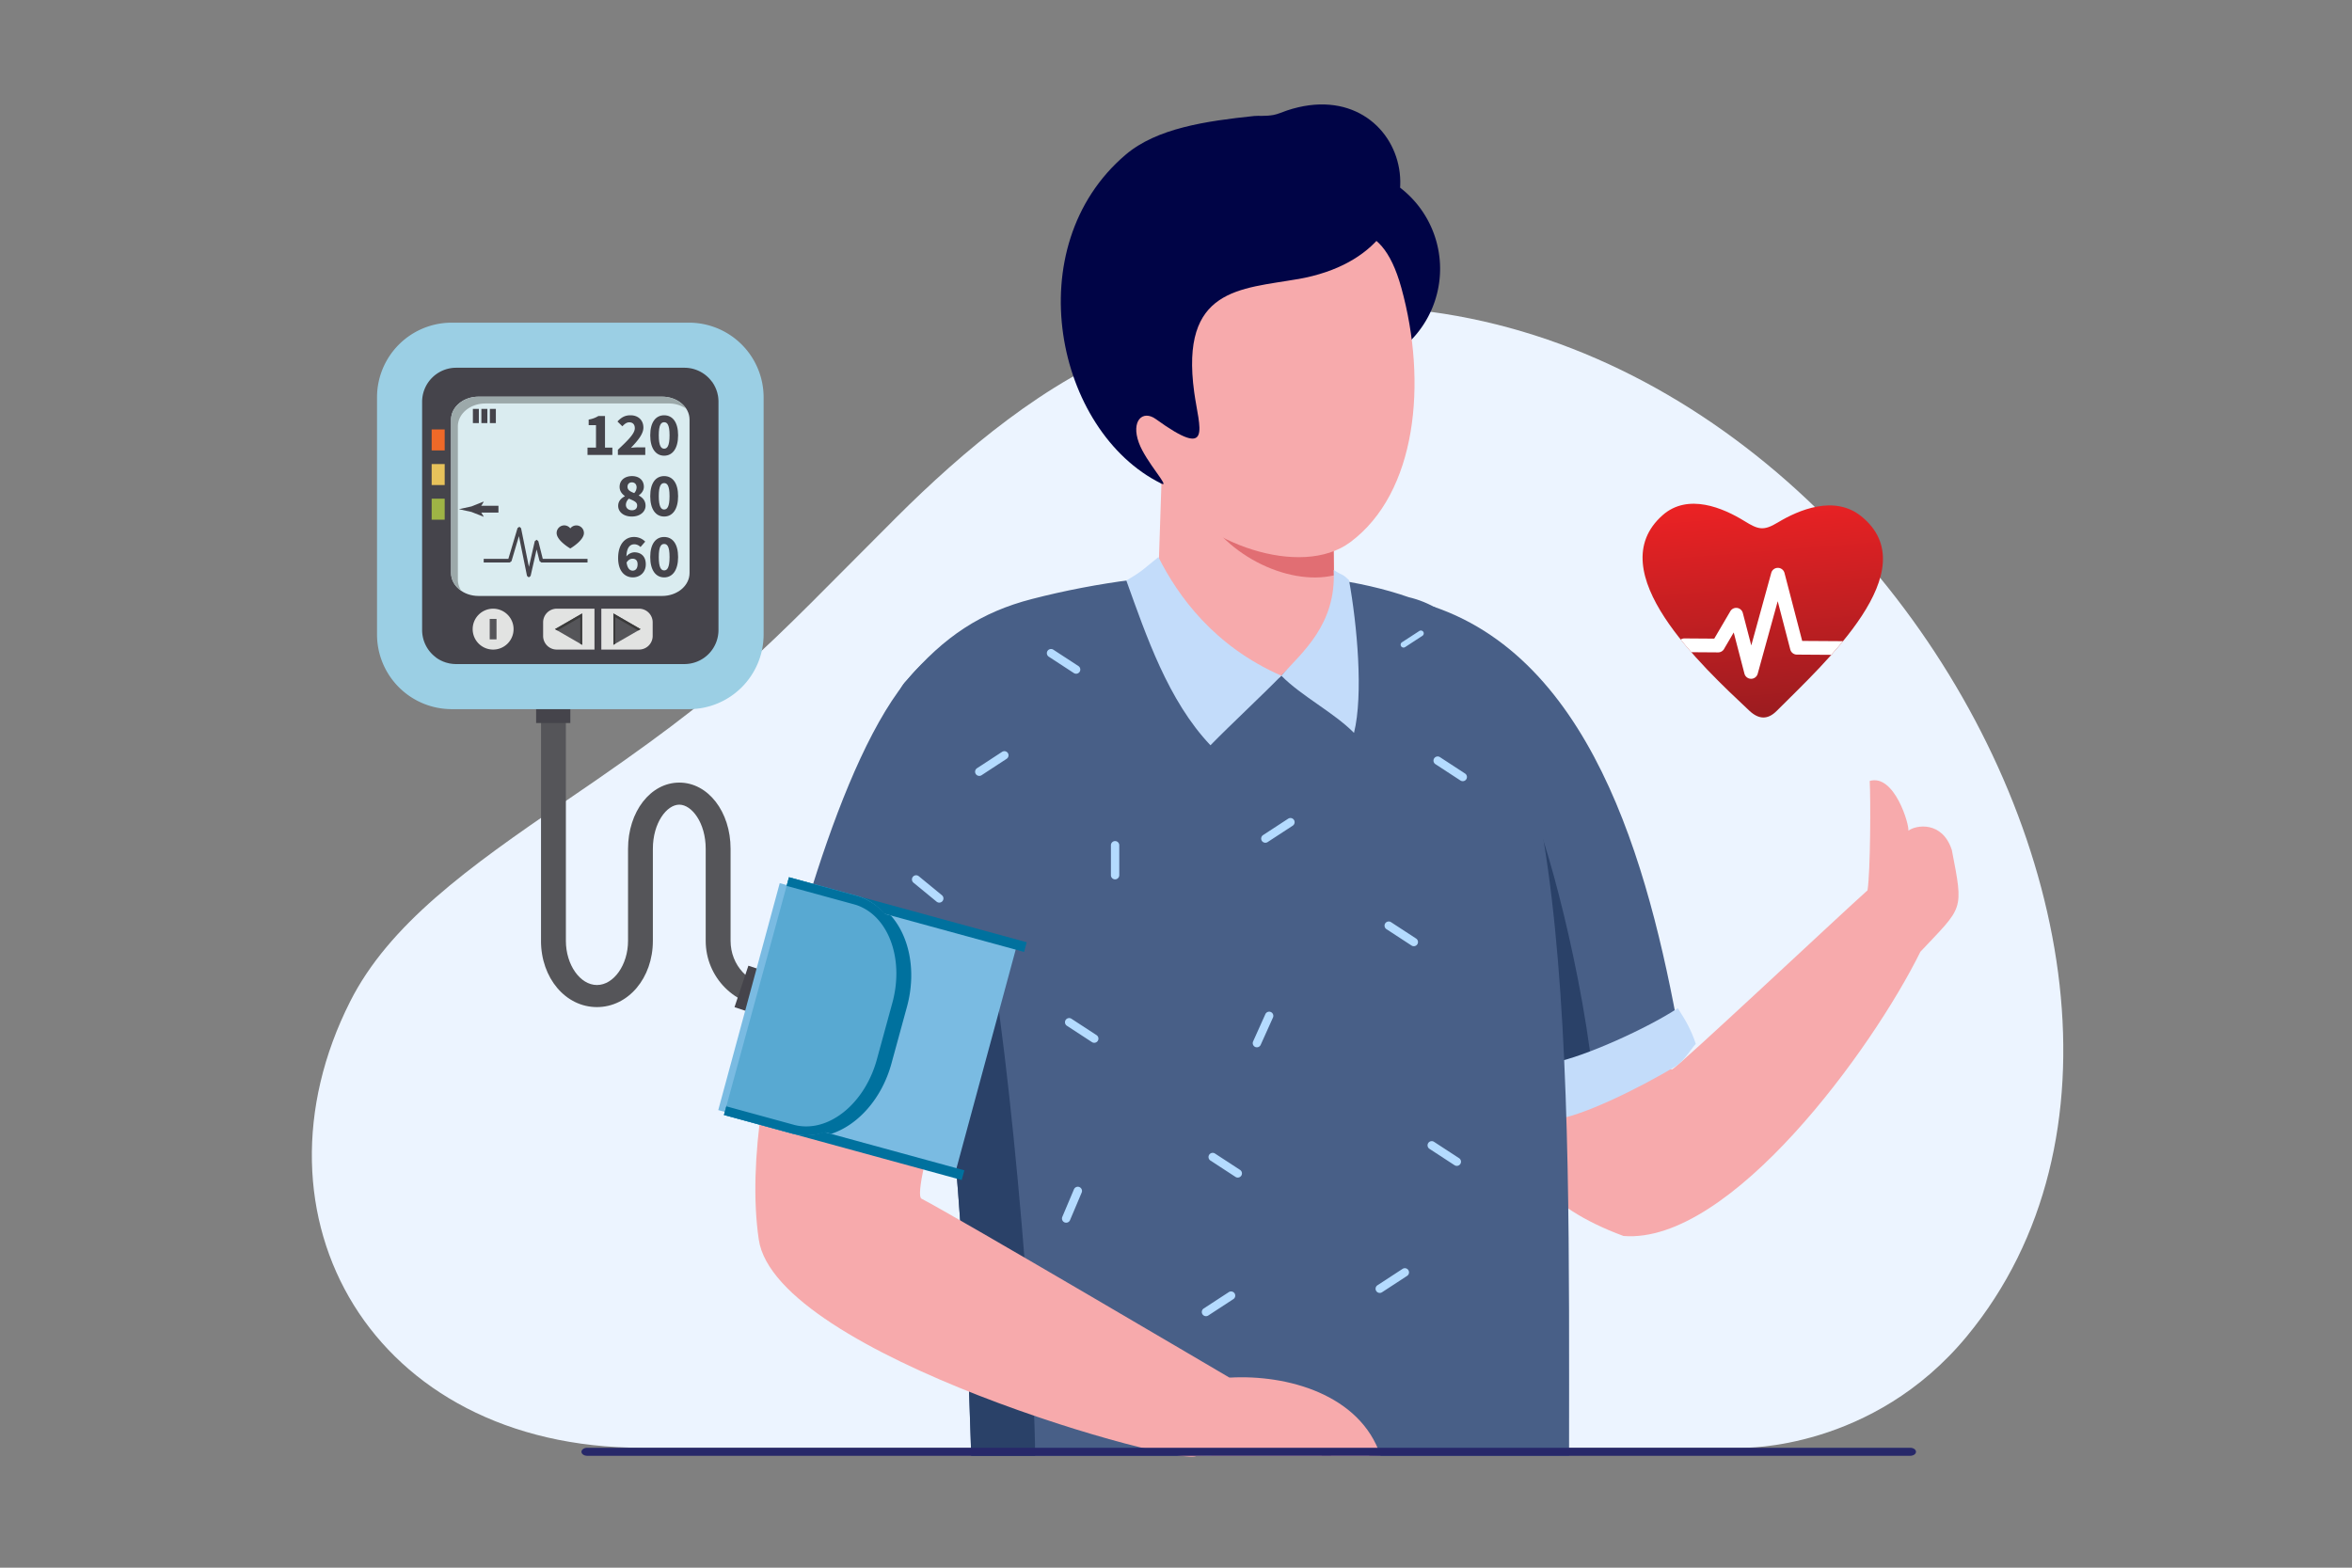 <svg xmlns="http://www.w3.org/2000/svg" data-name="Layer 1" viewBox="0 0 3000 2000"><rect x="0" y="0" width="3000" height="2000" fill="#808080" stroke="none"/><defs><linearGradient id="b" x1="2260.25" x2="2238.12" y1="907.82" y2="636.15" gradientUnits="userSpaceOnUse"><stop offset="0" stop-color="#9d1c20"/><stop offset="1" stop-color="#ec2224"/></linearGradient><clipPath id="a"><path fill="none" d="M2267.85,666.43c26.17-15.74,72.1-35.51,106.39-7.65,84.49,68.6-47.2,187.1-108,248.12-11.27,11.32-22.67,11.37-35.14-.38-59.69-56.21-191.22-177.58-110.51-249.19,32.49-28.81,77.72-9.09,104.43,7.41,17.94,11.08,24.38,12.8,42.84,1.69" clip-rule="evenodd"/></clipPath></defs><path fill="#ecf4ff" fill-rule="evenodd" d="M1448.8,442.36C1335.64,484.72,1228.07,575.42,1143.34,660,966.89,836.1,940.56,873.12,722.89,1021,596,1107.14,496,1180,446.72,1277.48,308.29,1551.27,473.18,1847,818.69,1847H2223.25s165.22,3.76,285.78-142.58c408.63-496-269.12-1558.23-1060.23-1262.05"/><path fill="#555559" d="M690.07,1200.3V872.11h31.72V1200.3c0,30.55,18.16,56.34,39.62,56.34s39.66-25.79,39.66-56.34V1082.88c0-47.37,28.71-84.48,65.39-84.48s65.4,37.11,65.4,84.48V1200.3c0,31.06,23.45,56.34,52.27,56.34h44.22v28.17H984.13c-46.31,0-84-37.89-84-84.51V1082.88c0-33.18-17.77-56.32-33.7-56.32s-33.69,23.14-33.69,56.32V1200.3c0,47.39-31.34,84.51-71.36,84.51s-71.34-37.12-71.34-84.51"/><rect width="55.78" height="42.25" x="937.9" y="1244.14" fill="#45444b" transform="rotate(-71.5 965.704 1265.235)"/><path fill="#f7aaac" fill-rule="evenodd" d="M1846.41,1186.44c88.82,172.58,18.28,314.23,224.36,390.37,136.43,11,317.93-239.27,378.7-362.58,54.81-58.33,55.36-51,40.13-129.77-12.06-37.38-45.76-32.14-55.46-24.68,1.53-6.88-17.57-72.81-49.29-63.47,1.24,23.45,1,114.66-2.81,139.55l-.34.3c-30.36,26.92-244.82,228.37-249,228.11-29.36-1.83-167.21-415.81-345.68-457.4-21.39-12.2-3.1,196.19,59.43,279.57"/><path fill="#485f87" fill-rule="evenodd" d="M1828.61,774c13.2,128.08,117.18,378.34,147,657.36l170.53-87.81C2108.59,1126,2039.4,846,1828.61,774"/><path fill="#2a4168" fill-rule="evenodd" d="M1904.93,1031.16q5.37,16.11,10.75,32.86l11.64-13.58c8.16,38.15,15.13,81,21.13,127.31,14.89,59.06,33.69,168.27,41.16,238.07l45.18-14.94c-13.84-158.68-65.85-341.71-81.6-369.28Z"/><path fill="#c3dcfa" fill-rule="evenodd" d="M1981.85,1355.61c39.29-7.5,120.14-44.16,158.2-69.42,10.42,16.09,17,27.8,23,45.57-5.62,5.73-15.14,22.34-26.75,29.25-46.29,27.56-120.36,64.25-155.15,67.48Z"/><path fill="#485f87" fill-rule="evenodd" d="M1156.58,867.81c-24.44,22.94-21.23,94.48-34.69,123.27-45.37,97.1-62.08,168.5-6.53,318.14l69-80.39c34.1,159.52,47.64,401.89,54.52,628.43h762.48c.1-487.18,9-1044.82-204.62-1095.41-122.13-42.74-313.07-41-480.54,2.35-64.59,16.7-111.5,47.41-159.57,103.61"/><path fill="#f7aaac" fill-rule="evenodd" d="M1631.84,864.54,1591,859c-85.18-37.84-88.43-89.61-113-138.62h0l4-120.7h219.11c-1.33,4.79.47,110.76,1,168.85-6,54.31-46.88,69.93-70.18,96"/><path fill="#000446" fill-rule="evenodd" d="M1706.41,212.46A130.43,130.43,0,1,1,1576,342.89a130.43,130.43,0,0,1,130.43-130.43"/><path fill="#2a4168" fill-rule="evenodd" d="M1184.31,1228.83c34.1,159.52,47.64,401.89,54.52,628.43h81.53c-1.84-189.28-46.93-659.38-73.94-706.68Z"/><path fill="#e16e73" fill-rule="evenodd" d="M1700.83,689.45c.19,1.89.59,42.3.61,44.48v.1c-59.28,13.91-144.24-27.07-174.72-95.77Z"/><path fill="#f7aaac" fill-rule="evenodd" d="M1438.54,559.16c-24.33-57.22-39.58-166.84,28.7-224.14,42.48-47.37,121.48-47.46,195-39.95,46.47,4.75,97.57-27.66,125.21,72.22,33.32,120.45,19.82,261.37-65.25,324.47-63,46.71-189.94,1.37-236.51-67.9-16-23.79-33.51-32.72-47.11-64.7"/><path fill="#000446" fill-rule="evenodd" d="M1655.42,356.05c-73.21,12.82-150.43,11.19-132.19,144.36,6.28,45.81,24.54,87.38-49,34.21-16.63-12-31.89,2-21.59,30.28,8.93,24.5,41,58.09,28.59,52-134.64-66.5-183.94-301.84-45.43-419.58,39.78-33.81,102.26-42.85,164-49.35,5.26-.55,14,.59,24.58-1.31,5.26-.93,12.9-4.28,17.07-5.67,157.56-52.7,219.56,179.12,14,215.11"/><path fill="#fff" fill-rule="evenodd" d="M1685.8,1857.26H1511.68c0-97.93,234.77-98.19,234.77,0h-48.74c0-21.87-17.68-41-43.26-54.17,15.44,7.89,31.35,32.77,31.35,54.17"/><path fill="#c3dcfa" fill-rule="evenodd" d="M1634.34,862c-25.58,26.17-64.81,62.62-90.39,88.79-54-56.91-81.8-139.39-107.29-210.15,21.44-12.62,21.82-14.71,40.9-29.93,24.76,49.3,70.65,113.54,156.78,151.29"/><path fill="#c3dcfa" fill-rule="evenodd" d="M1634.34,862c25.25,25.78,67.46,47.27,92.7,73,12.1-48.7,4-137.8-6.34-194.88-10.3-9.67-7.47-4.92-19.54-13,3.46,69.85-40.41,105.15-66.82,134.87"/><path fill="#f7aaac" fill-rule="evenodd" d="M1186.8,860.81c-7.92,6.31-45.61,59.2-54.16,73.54-66.42,111.35-194.33,445.87-164.82,647,21.6,147.25,540.76,291.49,558.36,275.92,48.5-1.67,64.33.22,83.35-14,66.15-49.61-41.22-85.68-41.22-85.68s-351.86-207.27-393-228.4c-13.86-8.17,53.93-226.86,97-370.6,26.75-89.24,88.14-436.06-85.49-297.72"/><path fill="#f7aaac" fill-rule="evenodd" d="M1545.42,1857.25c89.27-.45,189,.72,215.44-.41-26.14-77.88-119.17-103.56-192.55-99.31-17.62,12-35.51,74.68-22.89,99.72"/><path fill="#485f87" fill-rule="evenodd" d="M1333.43,1043.1C1327.33,913.3,1291,750.84,1181,842.91c-96.28,80.65-170.75,360.09-206.57,523.6-12.23,55.84,217.8,94.15,231.49,73.5,50.73-76.55,70.72-267.06,127.47-396.91"/><path fill="#fff" d="M972.51,1345.8,1217,1418.41q-11.82,32.53-23.62,65.06L960.86,1420Z"/><path fill="#b4dbff" fill-rule="evenodd" d="M1422.31,1073h0a5.35,5.35,0,0,1,5.33,5.33v38.2a5.35,5.35,0,0,1-5.33,5.33h0a5.35,5.35,0,0,1-5.33-5.33v-38.2a5.35,5.35,0,0,1,5.33-5.33"/><path fill="#b4dbff" fill-rule="evenodd" d="M1285.53,960.68h0a5.35,5.35,0,0,1-1.55,7.38L1252,989a5.34,5.34,0,0,1-7.38-1.55h0a5.35,5.35,0,0,1,1.55-7.38l32-20.89a5.35,5.35,0,0,1,7.38,1.55"/><path fill="#b4dbff" fill-rule="evenodd" d="M1650.44,1046h0a5.34,5.34,0,0,1-1.55,7.38l-32,20.89a5.35,5.35,0,0,1-7.38-1.54h0a5.34,5.34,0,0,1,1.55-7.37l32-20.89a5.34,5.34,0,0,1,7.38,1.54"/><path fill="#b4dbff" fill-rule="evenodd" d="M1766.87,1178h0a5.35,5.35,0,0,0,1.55,7.38l32,20.89a5.35,5.35,0,0,0,7.38-1.55h0a5.35,5.35,0,0,0-1.55-7.38l-32-20.89a5.36,5.36,0,0,0-7.38,1.55"/><path fill="#b4dbff" fill-rule="evenodd" d="M1359.26,1301.23h0a5.36,5.36,0,0,0,1.55,7.38l32,20.89a5.35,5.35,0,0,0,7.38-1.55h0a5.34,5.34,0,0,0-1.55-7.38l-32-20.89a5.35,5.35,0,0,0-7.38,1.55"/><path fill="#b4dbff" fill-rule="evenodd" d="M1621,1291.12h0a5.34,5.34,0,0,1,2.67,7.05L1608,1333a5.33,5.33,0,0,1-7,2.67h0a5.35,5.35,0,0,1-2.67-7L1614,1293.8a5.34,5.34,0,0,1,7-2.68"/><path fill="#b4dbff" fill-rule="evenodd" d="M1164.41,1118.58h0a5.34,5.34,0,0,1,7.5-.74l29.52,24.25a5.36,5.36,0,0,1,.73,7.51h0a5.35,5.35,0,0,1-7.5.73l-29.52-24.25a5.35,5.35,0,0,1-.73-7.5"/><path fill="#b4dbff" fill-rule="evenodd" d="M1829.3,967.48h0a5.34,5.34,0,0,0,1.55,7.37l32,20.9a5.35,5.35,0,0,0,7.38-1.55h0a5.35,5.35,0,0,0-1.55-7.38l-32-20.89a5.35,5.35,0,0,0-7.38,1.54"/><path fill="#b4dbff" fill-rule="evenodd" d="M1821.73,1458.25h0a5.36,5.36,0,0,0,1.55,7.38l32,20.89a5.35,5.35,0,0,0,7.38-1.55h0a5.34,5.34,0,0,0-1.55-7.38l-32-20.89a5.34,5.34,0,0,0-7.38,1.55"/><path fill="#b4dbff" fill-rule="evenodd" d="M1542.34,1473.17h0a5.34,5.34,0,0,0,1.54,7.38l32,20.89a5.34,5.34,0,0,0,7.38-1.54h0a5.34,5.34,0,0,0-1.54-7.38l-32-20.89a5.34,5.34,0,0,0-7.38,1.54"/><path fill="#b4dbff" fill-rule="evenodd" d="M1574.71,1650h0a5.35,5.35,0,0,1-1.55,7.38l-32,20.89a5.36,5.36,0,0,1-7.38-1.55h0a5.35,5.35,0,0,1,1.55-7.38l32-20.89a5.34,5.34,0,0,1,7.38,1.55"/><path fill="#b4dbff" fill-rule="evenodd" d="M1796.34,1620.34h0a5.33,5.33,0,0,1-1.54,7.37l-32,20.9a5.34,5.34,0,0,1-7.37-1.55h0a5.35,5.35,0,0,1,1.55-7.38l32-20.89a5.34,5.34,0,0,1,7.38,1.54"/><path fill="#b4dbff" fill-rule="evenodd" d="M1376.85,1514.44h0a5.36,5.36,0,0,1,2.84,7l-14.87,35.19a5.35,5.35,0,0,1-7,2.83h0a5.34,5.34,0,0,1-2.84-7l14.87-35.19a5.36,5.36,0,0,1,7-2.84"/><path fill="#b4dbff" fill-rule="evenodd" d="M1336.14,830.38h0a5.35,5.35,0,0,0,1.55,7.38l32,20.89a5.34,5.34,0,0,0,7.38-1.55h0a5.35,5.35,0,0,0-1.55-7.38l-32-20.89a5.36,5.36,0,0,0-7.38,1.55"/><path fill="#b4dbff" fill-rule="evenodd" d="M1200.85,1309.7h0a5.35,5.35,0,0,0-7.5-.73l-29.51,24.25a5.34,5.34,0,0,0-.74,7.5h0a5.34,5.34,0,0,0,7.5.74l29.52-24.25a5.35,5.35,0,0,0,.73-7.51"/><path fill="#b4dbff" fill-rule="evenodd" d="M1047.92,1229h0a5.35,5.35,0,0,1,7.51-.73l29.51,24.25a5.34,5.34,0,0,1,.74,7.5h0a5.35,5.35,0,0,1-7.51.74l-29.51-24.25a5.35,5.35,0,0,1-.74-7.51"/><path fill="#b4dbff" fill-rule="evenodd" d="M1815.42,806h0a3.69,3.69,0,0,1-1.07,5.1l-22.11,14.45a3.71,3.71,0,0,1-5.1-1.07h0a3.7,3.7,0,0,1,1.07-5.1L1810.32,805a3.69,3.69,0,0,1,5.1,1.07"/><rect width="301.58" height="314.38" x="965.72" y="1155.05" fill="#7abbe2" transform="matrix(.26 -.96 .96 .26 -443.79 2043.01)"/><polygon fill="#00719e" points="1002.98 1131.5 1306.22 1214.44 1309.6 1202.09 1006.36 1119.15 1002.98 1131.5"/><rect width="12.81" height="314.39" x="1070.28" y="1300.47" fill="#00719e" transform="rotate(-74.7 1076.772 1457.685)"/><path fill="#58a9d2" d="M1147.13,1280.26l-20.54,75.1c-12.16,44.44-41.81,77.66-74.89,88.85a76.74,76.74,0,0,1-12.62,3.18,71.24,71.24,0,0,1-20.46.38,67.36,67.36,0,0,1-9.17-1.84l-86-23.53,82.94-303.25,86,23.52a69.33,69.33,0,0,1,8.84,3.08,71.59,71.59,0,0,1,17.4,10.74,73.52,73.52,0,0,1,9.25,9.18c22.78,26.46,31.4,70.15,19.25,114.59"/><path fill="#cfcecc" d="M1020.55,1443.37l-7.42-2c.53.15,1.07.29,1.6.42l7.45,2-1.63-.42"/><path fill="#00719e" d="M1121.8,1376.35a155.11,155.11,0,0,0,5.61-14.7,155.11,155.11,0,0,1-5.61,14.7m-61.56,70.17-7.7-2.11c28.06-9.14,53.64-33.47,68.72-66.83-15.08,33.38-40.69,57.71-68.76,66.84a73.36,73.36,0,0,1-12.82,3.15,75.8,75.8,0,0,1-21.06.2,67.36,67.36,0,0,1-9.17-1.84l-86-23.53,3-11,86,23.54a56.64,56.64,0,0,0,12.51,2c39.09,2.21,79.26-33.27,93.48-85.29l19.77-72.26c14.25-52.13-2.29-103-37.06-121a55.34,55.34,0,0,0-11.79-4.65l-86-23.54,3-11,86,23.52a69.33,69.33,0,0,1,8.84,3.08,75.24,75.24,0,0,1,18,10.91,72.13,72.13,0,0,1,9.45,9.22l7.68,2.11c23.69,26.81,32.84,71.32,20.49,116.46l-19.76,72.26C1124.78,1401.73,1094.28,1435.37,1060.24,1446.52Z"/><path fill="#00719e" d="M1135.69,1173l-7.42-2a69.09,69.09,0,0,0-9.13-8.9,73.06,73.06,0,0,0-17.38-10.53,65.71,65.71,0,0,0-8.54-3l7.42,2a71.68,71.68,0,0,1,35,22.41"/><path fill="#00719e" d="M1022.18,1443.79l-7.45-2a69.05,69.05,0,0,0,7.26,1.36,72.87,72.87,0,0,0,20.33-.2,71.2,71.2,0,0,0,12.38-3h0l7.43,2-.05,0a71.53,71.53,0,0,1-12.37,3,70.69,70.69,0,0,1-27.57-1.15"/><rect width="43.61" height="55.78" x="683.84" y="866.62" fill="#45444b"/><path fill="#9bcfe4" d="M576.06,904.7a95.28,95.28,0,0,1-95.16-95.16V506.79a95.27,95.27,0,0,1,95.16-95.15H878.8A95.3,95.3,0,0,1,974,506.79V809.54a95.3,95.3,0,0,1-95.2,95.16Z"/><path fill="#45444b" d="M873,847.18H581.87a43.45,43.45,0,0,1-43.45-43.45V512.6a43.45,43.45,0,0,1,43.45-43.44H873a43.44,43.44,0,0,1,43.43,43.44V803.73A43.44,43.44,0,0,1,873,847.18"/><path fill="#36363b" d="M916.42,512.37a43.07,43.07,0,0,0-8.78-25.72c.14.12.3.23.44.34a43.14,43.14,0,0,1,8.34,25.38m0,.23v0ZM581.64,847.18a43.29,43.29,0,0,1-25.31-8.3c-.13-.17-.27-.34-.39-.53A42.86,42.86,0,0,0,581.64,847.18Zm.23,0h0Z"/><path fill="#daecf0" d="M844.52,760.3H610.33c-19.31,0-35-13.11-35-29.23V535.29c0-16.13,15.64-29.21,35-29.21H844.52c19.34,0,35,13.08,35,29.21V731.07c0,16.12-15.65,29.23-35,29.23"/><path fill="#36363b" d="M844.73,506.08h0m.21,0h0Zm.23,0h0Zm.17,0h0Zm-270,225.16v0Zm0,.19v0Zm0,.18v0Zm0,.14a.25.25,0,0,0,0-.08A.25.25,0,0,1,575.39,731.76Zm0,.17v0Z"/><path fill="#9ca9aa" d="M588.47,753.69c-7.69-5.16-12.77-12.89-13.08-21.76v-.17a.25.25,0,0,0,0-.08V535.29c0-16.13,15.64-29.21,35-29.21h235c12.88.24,23.95,6.4,29.75,15.26a39.28,39.28,0,0,0-21.86-6.58H619c-19.29,0-35,13.11-35,29.24V739.77a25.21,25.21,0,0,0,4.43,13.92"/><path fill="#e2e3e2" d="M655.06,802.62A26.08,26.08,0,1,1,629,776.55a26.08,26.08,0,0,1,26.07,26.07"/><path fill="#e2e3e2" d="M710.11,828.7a17.37,17.37,0,0,1-17.35-17.38V793.93a17.38,17.38,0,0,1,17.35-17.38h48.16V828.7Z"/><path fill="#e2e3e2" d="M815.07,828.7H767V776.55h48.11a17.38,17.38,0,0,1,17.38,17.38v17.39a17.38,17.38,0,0,1-17.38,17.38"/><rect width="8.69" height="26.1" x="624.63" y="789.58" fill="#555559"/><polygon fill="#555559" points="782.38 782.61 817.03 802.62 782.38 822.62 782.38 782.61"/><polygon fill="#3a3a3a" points="784.81 787.46 814.05 804.34 817.03 802.62 782.38 782.61 782.38 822.62 784.81 821.23 784.81 787.46"/><polygon fill="#555559" points="742.54 782.62 707.9 802.62 742.54 822.65 742.54 782.62"/><polygon fill="#3a3a3a" points="740.14 787.46 710.88 804.35 707.9 802.62 742.54 782.62 742.54 822.65 740.14 821.26 740.14 787.46"/><path fill="#45444b" d="M735.11,670.31a9.61,9.61,0,0,0-7.66,3.8A9.71,9.71,0,0,0,710,680c0,9.73,17.41,19.73,17.41,19.73S744.8,689.62,744.8,680a9.69,9.69,0,0,0-9.69-9.72"/><polygon fill="#45444b" points="674.49 736.6 674.47 736.6 672.21 734.74 661.91 683.98 652.43 715.94 650.17 717.61 616.97 717.61 616.97 712.92 648.42 712.92 660.12 673.69 662.47 672.03 664.63 673.89 674.63 723.19 682.11 690.45 684.35 688.59 684.39 688.59 686.65 690.38 692.29 712.92 749.39 712.92 749.39 717.61 690.45 717.61 688.19 715.83 684.48 700.99 676.8 734.8 674.49 736.6"/><path fill="#45444b" d="M771.69,571.07V530.71h-8.43a33,33,0,0,1-12.4,4.54v7.14h9.34v28.68H749.37v9.36h31.69v-9.36Z"/><path fill="#45444b" d="M813.09,570.68a73.76,73.76,0,0,0-8.32.66c8.06-8.46,15.89-17.39,15.89-25.79,0-9.54-6.66-15.75-16.45-15.75-7.08,0-11.69,2.67-16.63,7.93l6.24,6.14c2.52-2.65,5.25-5.11,8.79-5.11,4.35,0,7.1,2.64,7.1,7.51,0,7-8.94,15.58-21.59,27.52v6.64h34.94v-9.75Z"/><path fill="#45444b" d="M847.13,529.8c-10.65,0-17.75,8.72-17.75,25.56s7.1,26,17.75,26,17.8-9.12,17.8-26-7.13-25.56-17.8-25.56m0,42.63c-3.82,0-6.85-3.5-6.85-17.07s3-16.69,6.85-16.69,6.9,3.06,6.9,16.69S851,572.43,847.13,572.43Z"/><path fill="#45444b" d="M814.77,632.17v-.24c3.45-2.29,6.48-6.18,6.48-10.89,0-8.28-6-13.66-15.06-13.66-9.24,0-15.88,5.3-15.88,13.71,0,5.28,2.77,8.81,6.64,11.74v.33c-4.69,2.46-8.46,6.17-8.46,12.18,0,8.07,7.34,13.64,17.33,13.64,10.51,0,17.59-6,17.59-13.82,0-6.54-3.84-10.36-8.64-13m-8.83-16.79c3.77,0,6.06,2.59,6.06,6.43a11.06,11.06,0,0,1-3.06,7.25c-5.12-1.94-8.55-3.89-8.55-8C800.39,617.26,802.89,615.38,805.94,615.38ZM806,651c-4.17,0-7.67-2.6-7.67-7a10.77,10.77,0,0,1,3.85-7.82c6.24,2.64,10.51,4.26,10.51,8.63C812.7,649,809.85,651,806,651Z"/><path fill="#45444b" d="M847.13,607.38c-10.65,0-17.75,8.71-17.75,25.6s7.1,26,17.75,26,17.8-9.08,17.8-26-7.13-25.6-17.8-25.6m0,42.66c-3.82,0-6.85-3.52-6.85-17.06s3-16.68,6.85-16.68S854,619.41,854,633,851,650,847.13,650Z"/><path fill="#45444b" d="M808.94,704.59a13.77,13.77,0,0,0-9.92,5.27c.37-11.62,4.71-15.5,10.23-15.5a11.35,11.35,0,0,1,7.73,3.49l6-6.87a19.77,19.77,0,0,0-14.47-5.91c-10.48,0-20.08,8.36-20.08,26.87,0,17.43,9.13,24.65,18.73,24.65,9.07,0,16.55-6.31,16.55-16.68s-6.3-15.32-14.78-15.32M807,728c-3.42,0-6.73-2.52-7.78-10.37,2.29-3.55,5-4.86,7.55-4.86,3.75,0,6.48,2,6.48,7.13C813.21,725.55,810.41,728,807,728Z"/><path fill="#45444b" d="M847.13,685.07c-10.65,0-17.75,8.69-17.75,25.55s7.1,26,17.75,26,17.8-9.09,17.8-26-7.13-25.55-17.8-25.55m0,42.64c-3.82,0-6.85-3.52-6.85-17.09s3-16.66,6.85-16.66,6.9,3,6.9,16.66S851,727.71,847.13,727.71Z"/><rect width="16.62" height="26.78" x="550.58" y="547.86" fill="#ef6928"/><rect width="16.62" height="26.78" x="550.58" y="592.02" fill="#e7c25b"/><rect width="16.62" height="26.8" x="550.58" y="636.21" fill="#9eb445"/><rect width="29.18" height="8.68" x="606.59" y="645.25" fill="#45444b"/><path fill="#45444b" d="M611.26,649.59l5.73-9.4-.33-.21-15.32,6.1c-5.33,1.15-10.66,2.34-16,3.51,5.32,1.17,10.65,2.37,16,3.53l15.32,6.07.33-.13Z"/><rect width="7.6" height="18.12" x="603.18" y="521.65" fill="#45444b"/><rect width="7.63" height="18.12" x="614.01" y="521.65" fill="#45444b"/><rect width="7.63" height="18.12" x="624.84" y="521.65" fill="#45444b"/><g clip-path="url(#a)"><rect width="418.86" height="289.75" x="2039.87" y="628.52" fill="url(#b)"/></g><path fill="#fff" fill-rule="evenodd" d="M2350.75,818c-4.83,5.89-9.82,11.71-14.9,17.42l-43.94-.3h0a8.75,8.75,0,0,1-8.41-6.55l-16-61.55L2242,859.42a8.75,8.75,0,0,1-16.94,0l-13.68-52.53-11.94,20.34a8.76,8.76,0,0,1-8,5.07l-34.17-.24c-4.61-5.29-9.14-10.68-13.51-16.14a8.73,8.73,0,0,1,4.88-1.45l37.9.27L2207,779.87a8.72,8.72,0,0,1,16,2.2h0l10.77,41.33,25.47-92.5a8.75,8.75,0,0,1,16.94.23l22.54,86.54Z"/><path fill="#272869" fill-rule="evenodd" d="M749.07,1847H2436.43c4.09,0,7.44,2.31,7.44,5.14s-3.35,5.13-7.44,5.13H749.07c-4.09,0-7.43-2.31-7.43-5.13s3.34-5.14,7.43-5.14"/></svg>